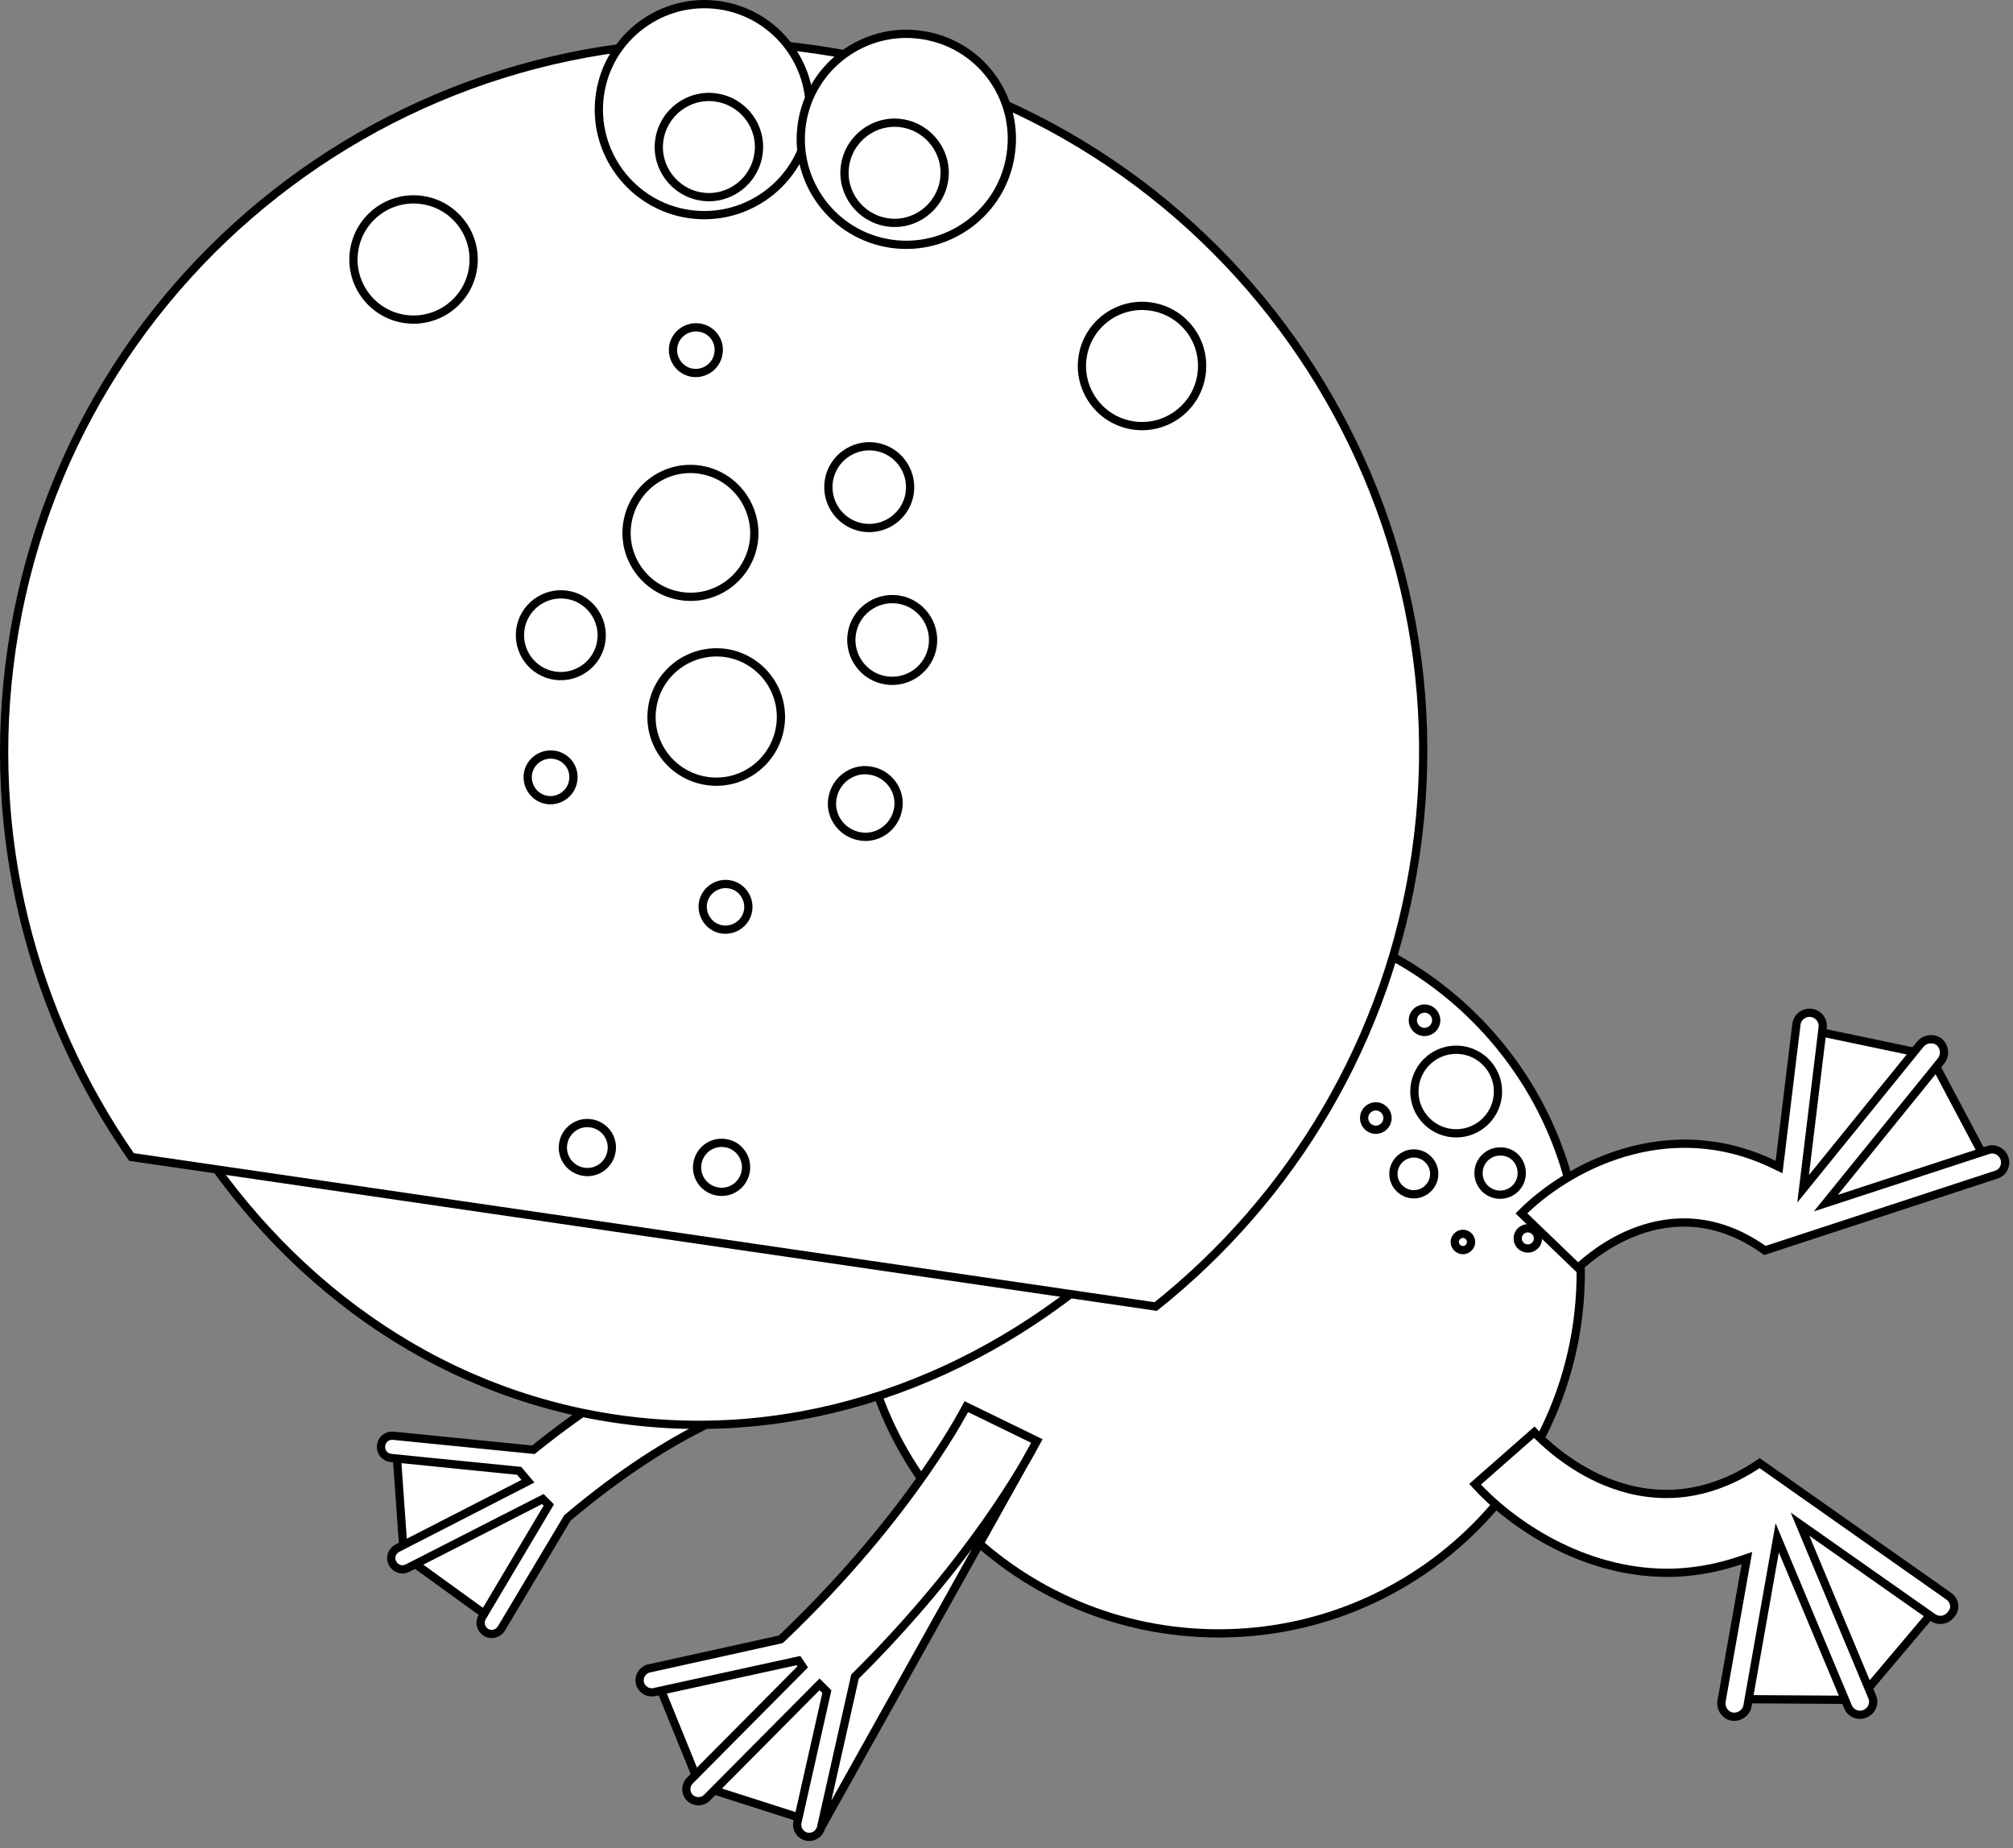 <svg width="244" height="224" viewBox="0 0 244 224" fill="none" xmlns="http://www.w3.org/2000/svg">
<rect x="0" y="0" width="244" height="224" fill="#808080" stroke="none"/>
<path d="M69.9 178.579L59.082 195.888L48.955 188.564L48.054 175.871L69.9 178.579Z" fill="white" stroke="black"/>
<path d="M64.451 175.701L64.654 175.722L64.814 175.593C77.636 165.276 87.118 162.22 89.324 161.61L91.356 170.302C91.351 170.303 91.346 170.305 91.341 170.307C91.043 170.4 90.61 170.542 90.052 170.747C88.936 171.156 87.323 171.814 85.296 172.825C81.243 174.846 75.534 178.275 68.833 183.94L68.769 183.994L68.726 184.065L60.763 197.402C60.762 197.403 60.762 197.403 60.761 197.404C60.374 198.035 59.53 198.241 58.907 197.86C58.274 197.474 58.067 196.628 58.449 196.004L58.449 196.004L58.452 195.999L66.322 182.754L66.52 182.419L66.246 182.145L66.054 181.953L65.797 181.696L65.473 181.861L49.397 190.067L49.397 190.067L49.391 190.07C48.741 190.412 47.931 190.149 47.571 189.464C47.229 188.814 47.492 188.006 48.175 187.645C48.176 187.644 48.176 187.644 48.177 187.644L63.433 179.824L63.993 179.537L63.586 179.056L63.059 178.432L62.928 178.278L62.727 178.258L47.418 176.722L47.418 176.722L47.414 176.721C46.639 176.651 46.116 175.989 46.187 175.251L46.187 175.249C46.257 174.475 46.919 173.952 47.656 174.022C47.656 174.022 47.657 174.022 47.657 174.022L64.451 175.701ZM91.786 170.173C91.79 170.171 91.793 170.17 91.793 170.17C91.794 170.17 91.792 170.171 91.788 170.172L91.786 170.173Z" fill="white" stroke="black"/>
<path d="M233.954 127.896L240.758 140.733L216.799 147.961L220.069 124.983L233.954 127.896Z" fill="white" stroke="black"/>
<path d="M191.603 154.281C191.603 178.381 171.962 197.979 147.714 197.979C123.465 197.979 103.824 178.429 103.824 154.281C103.824 130.18 123.466 110.583 147.714 110.583C171.962 110.583 191.603 130.18 191.603 154.281Z" fill="white" stroke="black"/>
<path d="M74.698 171.974C52.562 168.738 34.148 155.157 22.381 135.925L135.125 152.415C118.387 167.459 96.834 175.21 74.698 171.974Z" fill="white" stroke="black"/>
<path d="M171.597 103.532L171.597 103.532C168.316 126.07 156.553 145.244 140.085 158.362L15.933 140.236C3.898 122.945 -1.872 101.213 1.409 78.674L1.409 78.674C8.232 31.678 51.936 -0.861 98.932 6.009L98.932 6.009C145.928 12.832 178.467 56.536 171.597 103.532Z" fill="white" stroke="black"/>
<path d="M98.03 15.136C97.014 22.109 90.502 26.959 83.528 25.943C76.555 24.927 71.706 18.415 72.722 11.441C73.737 4.469 80.25 -0.381 87.223 0.635C94.196 1.65 99.046 8.163 98.03 15.136Z" fill="white" stroke="black"/>
<path d="M122.505 18.733L122.505 18.735C121.489 25.708 114.976 30.558 108.003 29.542C101.03 28.526 96.18 22.014 97.196 15.04C98.212 8.068 104.724 3.218 111.698 4.234L111.698 4.234C118.721 5.25 123.567 11.715 122.505 18.733Z" fill="white" stroke="black"/>
<path d="M85.065 23.832L85.064 23.832C81.736 23.343 79.432 20.237 79.919 16.962L79.919 16.961C80.407 13.633 83.514 11.329 86.789 11.816L86.79 11.816C90.12 12.304 92.422 15.364 91.935 18.687C91.447 22.015 88.34 24.319 85.065 23.832Z" fill="white" stroke="black"/>
<path d="M114.442 21.805L114.442 21.806C113.954 25.134 110.847 27.438 107.572 26.951L107.571 26.951C104.243 26.463 101.939 23.356 102.426 20.081L102.426 20.08C102.914 16.752 106.021 14.448 109.296 14.935L109.297 14.935C112.625 15.423 114.929 18.53 114.442 21.805Z" fill="white" stroke="black"/>
<path d="M57.335 32.507L57.335 32.508C56.752 36.504 53.024 39.244 49.073 38.66L49.072 38.66C45.076 38.076 42.337 34.349 42.92 30.398L42.92 30.397C43.504 26.401 47.231 23.661 51.182 24.245L51.183 24.245C55.179 24.829 57.919 28.556 57.335 32.507Z" fill="white" stroke="black"/>
<path d="M137.373 51.569L137.372 51.569C133.376 50.986 130.636 47.258 131.22 43.307L131.22 43.306C131.804 39.31 135.531 36.57 139.482 37.154L139.483 37.154C143.48 37.738 146.219 41.419 145.635 45.417C145.051 49.413 141.324 52.153 137.373 51.569Z" fill="white" stroke="black"/>
<path d="M74.131 139.52L74.131 139.522C73.884 141.169 72.362 142.275 70.766 142.029L70.765 142.029C69.117 141.782 68.012 140.26 68.257 138.664L68.258 138.662C68.505 137.015 70.026 135.91 71.622 136.155L71.624 136.155C73.272 136.402 74.377 137.924 74.131 139.52Z" fill="white" stroke="black"/>
<path d="M87.035 144.429L87.033 144.428C85.385 144.181 84.28 142.66 84.526 141.064L84.526 141.062C84.773 139.414 86.295 138.309 87.891 138.555L87.891 138.555L87.903 138.556C89.492 138.76 90.647 140.274 90.4 141.921C90.153 143.569 88.631 144.674 87.035 144.429Z" fill="white" stroke="black"/>
<path d="M91.359 65.718C90.726 69.957 86.805 72.883 82.57 72.253C78.33 71.621 75.401 67.698 76.032 63.463C76.664 59.223 80.586 56.295 84.822 56.925C89.011 57.556 91.944 61.477 91.359 65.718Z" fill="white" stroke="black"/>
<path d="M113.05 78.29C112.658 80.99 110.13 82.867 107.426 82.474C104.726 82.082 102.85 79.554 103.242 76.85C103.634 74.15 106.162 72.274 108.866 72.666C111.566 73.058 113.443 75.586 113.05 78.29Z" fill="white" stroke="black"/>
<path d="M108.876 97.96L108.876 97.961C108.532 100.194 106.476 101.722 104.313 101.383L104.311 101.382C102.079 101.039 100.551 98.983 100.89 96.819L100.89 96.818C101.234 94.585 103.29 93.057 105.454 93.397L105.455 93.397C107.687 93.74 109.216 95.796 108.876 97.96Z" fill="white" stroke="black"/>
<path d="M110.267 59.766C109.875 62.467 107.347 64.343 104.643 63.95C101.943 63.558 100.067 61.03 100.459 58.326C100.851 55.626 103.379 53.75 106.083 54.142C108.783 54.534 110.66 57.062 110.267 59.766Z" fill="white" stroke="black"/>
<path d="M72.884 77.714C72.492 80.414 69.964 82.291 67.26 81.898C64.56 81.506 62.683 78.978 63.076 76.274C63.468 73.574 65.996 71.698 68.7 72.09C71.4 72.482 73.276 75.01 72.884 77.714Z" fill="white" stroke="black"/>
<path d="M69.477 94.598L69.477 94.598L69.475 94.611C69.273 96.106 67.852 97.17 66.343 96.966C64.848 96.764 63.784 95.342 63.988 93.833C64.19 92.338 65.612 91.275 67.121 91.479L67.122 91.479C68.67 91.682 69.72 93.105 69.477 94.598Z" fill="white" stroke="black"/>
<path d="M87.089 42.818L87.089 42.818L87.087 42.831C86.885 44.326 85.464 45.39 83.955 45.186C82.46 44.984 81.396 43.562 81.6 42.053C81.802 40.558 83.223 39.495 84.733 39.698L84.734 39.699C86.282 39.902 87.331 41.324 87.089 42.818Z" fill="white" stroke="black"/>
<path d="M90.687 110.304C90.485 111.799 89.063 112.862 87.554 112.659C86.059 112.456 84.995 111.035 85.199 109.526C85.401 108.031 86.823 106.967 88.332 107.171C89.827 107.373 90.891 108.795 90.687 110.304Z" fill="white" stroke="black"/>
<path d="M94.575 88.031C93.943 92.319 89.972 95.295 85.688 94.663C81.4 94.031 78.424 90.06 79.056 85.777C79.687 81.495 83.654 78.559 87.945 79.145C92.231 79.778 95.206 83.748 94.575 88.031Z" fill="white" stroke="black"/>
<path d="M184.414 147.07C189.764 141.678 201.956 134.85 215.017 141.15L215.647 141.454L215.731 140.76L217.746 124.158C217.746 124.157 217.746 124.157 217.746 124.157C217.856 123.281 218.66 122.658 219.539 122.768C220.415 122.878 221.039 123.682 220.929 124.561L220.929 124.563L218.769 142.367L218.56 144.092L219.654 142.742L232.795 126.531C233.392 125.867 234.377 125.766 235.068 126.303C235.733 126.903 235.831 127.892 235.287 128.582C235.286 128.583 235.286 128.584 235.285 128.585L222.38 144.512L221.313 145.829L222.924 145.302L240.968 139.399L240.968 139.399L240.977 139.396C241.792 139.113 242.671 139.561 242.976 140.423C243.23 141.274 242.785 142.131 241.963 142.381L241.963 142.381L241.953 142.384L213.929 151.567C208.093 147.387 202.631 147.687 198.489 149.198C194.888 150.512 192.291 152.736 191.287 153.682L184.414 147.07Z" fill="white" stroke="black"/>
<path d="M210.806 205.949L215.761 181.447L234.423 195.205L225.273 206.039L210.806 205.949Z" fill="white" stroke="black"/>
<path d="M236.205 193.465L236.206 193.465C236.955 193.99 237.093 194.993 236.551 195.603L236.532 195.625L236.515 195.648C235.999 196.386 235.014 196.564 234.284 196.053C234.284 196.053 234.284 196.053 234.284 196.053L219.6 185.736L218.184 184.741L218.852 186.338L226.914 205.63L226.917 205.637L226.92 205.644C227.278 206.432 226.885 207.381 226.082 207.71L226.073 207.713L226.064 207.717C225.276 208.075 224.327 207.682 223.999 206.879L223.997 206.875L216.079 187.968L215.422 186.399L215.125 188.074L211.814 206.79L211.814 206.791C211.672 207.608 210.791 208.211 209.945 208.064C209.125 207.921 208.525 207.086 208.672 206.193C208.672 206.193 208.673 206.192 208.673 206.191L211.599 189.688L211.747 188.856L210.947 189.127C207.877 190.166 204.908 190.636 202.085 190.636C191.793 190.636 183.129 184.671 178.798 179.902L185.973 173.597C187.092 174.771 190.191 177.734 194.599 179.559C199.532 181.601 206.097 182.21 213.294 177.345L236.205 193.465Z" fill="white" stroke="black"/>
<path d="M102.697 199.408L97.449 220.49L84.839 216.453L79.733 203.892L102.697 199.408Z" fill="white" stroke="black"/>
<path d="M125.682 174.662L117.129 170.495C117.095 170.559 117.058 170.63 117.016 170.707C116.798 171.116 116.472 171.706 116.033 172.456C115.156 173.956 113.826 176.097 112 178.706C108.348 183.924 102.712 191.017 94.743 198.601L94.642 198.697L94.506 198.727L78.672 202.229C78.672 202.23 78.672 202.23 78.671 202.23C77.883 202.409 77.383 203.199 77.562 203.983C77.741 204.772 78.531 205.272 79.315 205.093L79.319 205.092L96.451 201.349L96.784 201.277L96.974 201.56L97.07 201.704L97.296 202.044L97.008 202.334L83.619 215.819L83.618 215.82C83.046 216.393 83.046 217.324 83.618 217.897C84.191 218.469 85.121 218.469 85.694 217.897C85.694 217.897 85.694 217.897 85.694 217.897L98.986 204.509L99.34 204.153L99.695 204.508L100.03 204.844L100.225 205.038L100.165 205.307L96.662 220.855L96.661 220.856C96.483 221.64 96.983 222.43 97.772 222.609C98.555 222.787 99.345 222.288 99.525 221.5L125.682 174.662ZM125.682 174.662C124.392 177.141 117.785 189.156 103.739 203.115L103.636 203.218L103.604 203.36L99.525 221.499L125.682 174.662Z" fill="white" stroke="black"/>
<path d="M181.574 132.302C181.574 135.097 179.302 137.368 176.507 137.368C173.712 137.368 171.44 135.097 171.44 132.302C171.44 129.507 173.712 127.235 176.507 127.235C179.302 127.235 181.574 129.507 181.574 132.302Z" fill="white" stroke="black"/>
<path d="M181.834 139.568V139.568L181.848 139.568C183.281 139.528 184.453 140.68 184.453 142.187C184.453 143.639 183.286 144.807 181.834 144.807C180.383 144.807 179.215 143.639 179.215 142.187C179.215 140.736 180.383 139.568 181.834 139.568Z" fill="white" stroke="black"/>
<path d="M186.421 150.106C186.421 150.789 185.877 151.333 185.193 151.333C184.509 151.333 183.965 150.789 183.965 150.106C183.965 149.422 184.509 148.878 185.193 148.878C185.877 148.878 186.421 149.422 186.421 150.106Z" fill="white" stroke="black"/>
<path d="M173.848 142.283C173.848 143.639 172.728 144.759 171.372 144.759C170.017 144.759 168.897 143.639 168.897 142.283C168.897 140.928 170.017 139.808 171.372 139.808C172.728 139.808 173.848 140.928 173.848 142.283Z" fill="white" stroke="black"/>
<path d="M168.185 135.517C168.185 136.297 167.545 136.937 166.765 136.937C165.986 136.937 165.346 136.297 165.346 135.517C165.346 134.737 165.986 134.097 166.765 134.097C167.545 134.097 168.185 134.737 168.185 135.517Z" fill="white" stroke="black"/>
<path d="M178.311 150.538C178.311 151.077 177.863 151.525 177.323 151.525C176.783 151.525 176.335 151.077 176.335 150.538C176.335 149.998 176.783 149.55 177.323 149.55C177.863 149.55 178.311 149.998 178.311 150.538Z" fill="white" stroke="black"/>
<path d="M174.088 123.664C174.088 124.443 173.448 125.083 172.668 125.083C171.888 125.083 171.249 124.443 171.249 123.664C171.249 122.884 171.888 122.244 172.668 122.244C173.448 122.244 174.088 122.884 174.088 123.664Z" fill="white" stroke="black"/>
</svg>

